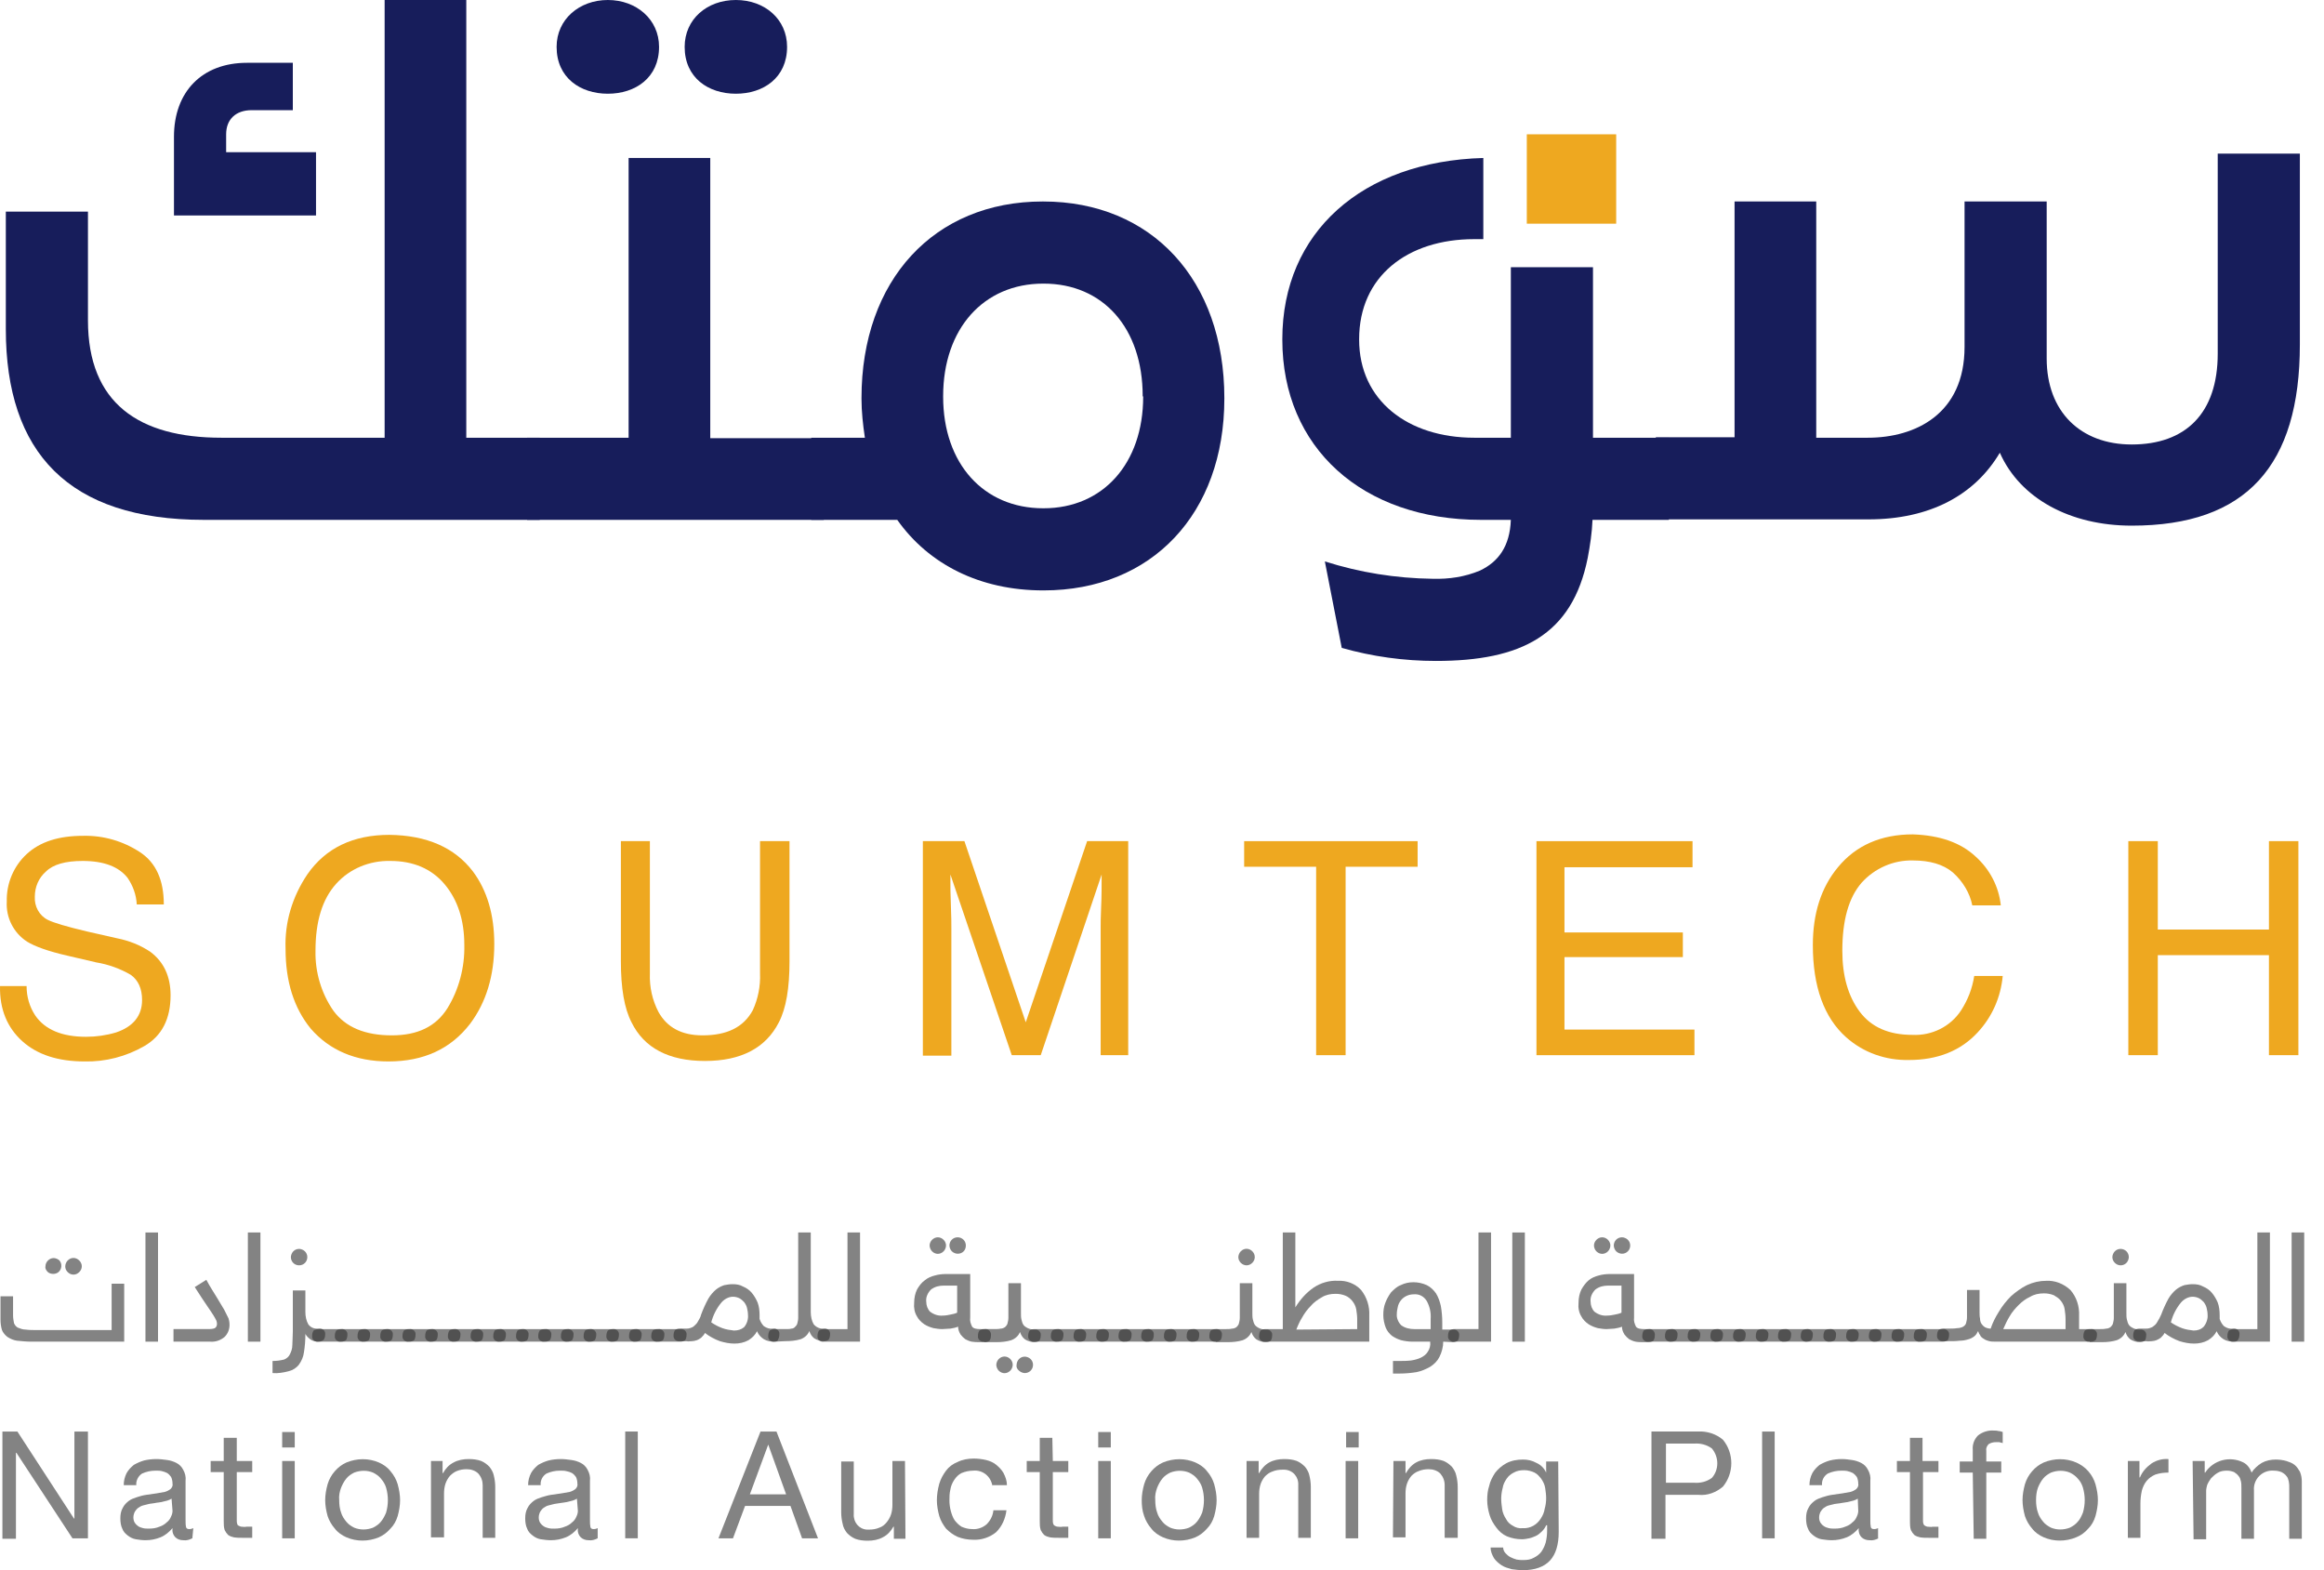<svg width="111" height="75" viewBox="0 0 111 75" fill="none" xmlns="http://www.w3.org/2000/svg">
<path d="M5.932 64.085H1.501C1.271 64.085 1.04 64.062 0.809 64.039C0.647 64.016 0.486 63.946 0.347 63.854C0.232 63.762 0.14 63.646 0.094 63.531C0.047 63.369 0.024 63.208 0.024 63.046V61.916H0.624V62.839C0.624 62.954 0.647 63.092 0.671 63.208C0.717 63.3 0.763 63.369 0.855 63.416C0.971 63.462 1.086 63.508 1.224 63.508C1.386 63.531 1.571 63.531 1.801 63.531H5.332V61.316H5.932V64.085ZM2.171 60.485C2.171 60.277 2.355 60.092 2.563 60.092C2.655 60.092 2.771 60.139 2.84 60.208C2.978 60.369 2.955 60.623 2.794 60.762C2.655 60.877 2.424 60.877 2.286 60.762C2.194 60.669 2.147 60.577 2.171 60.485ZM3.117 60.485C3.117 60.392 3.163 60.277 3.232 60.208C3.394 60.046 3.624 60.046 3.786 60.208C3.947 60.369 3.947 60.6 3.786 60.762C3.624 60.923 3.394 60.923 3.232 60.762C3.14 60.669 3.117 60.577 3.117 60.485Z" fill="#313131" fill-opacity="0.6"/>
<path d="M7.547 58.87V64.085H6.947V58.87H7.547Z" fill="#313131" fill-opacity="0.6"/>
<path d="M10.963 63.277C10.963 63.484 10.894 63.692 10.732 63.854C10.548 64.015 10.294 64.108 10.04 64.085H8.286V63.484H9.971C10.132 63.484 10.248 63.461 10.294 63.415C10.34 63.369 10.363 63.3 10.363 63.254C10.363 63.208 10.363 63.161 10.34 63.092C10.294 63 10.248 62.907 10.201 62.838C10.132 62.723 10.017 62.561 9.878 62.354C9.74 62.146 9.532 61.846 9.302 61.477L9.855 61.131C10.04 61.477 10.225 61.754 10.363 61.984C10.502 62.215 10.617 62.4 10.709 62.561C10.778 62.7 10.848 62.838 10.917 62.977C10.94 63.046 10.963 63.161 10.963 63.277Z" fill="#313131" fill-opacity="0.6"/>
<path d="M12.439 58.869V64.085H11.839V58.869H12.439Z" fill="#313131" fill-opacity="0.6"/>
<path d="M15.209 64.085C15.07 64.085 14.932 64.062 14.817 63.97C14.724 63.901 14.632 63.808 14.586 63.716C14.586 64.016 14.563 64.316 14.517 64.593C14.493 64.801 14.401 65.008 14.286 65.17C14.17 65.332 13.986 65.447 13.801 65.493C13.547 65.562 13.27 65.608 13.017 65.585V65.008C13.201 65.008 13.386 64.985 13.57 64.939C13.686 64.893 13.801 64.801 13.847 64.685C13.917 64.547 13.963 64.408 13.963 64.247C13.963 64.062 13.986 63.855 13.986 63.601V61.639H14.586V62.678C14.586 62.885 14.632 63.093 14.724 63.255C14.84 63.416 15.024 63.485 15.232 63.462C15.37 63.439 15.509 63.532 15.532 63.67C15.532 63.693 15.532 63.716 15.532 63.739C15.532 63.831 15.509 63.924 15.463 63.993C15.37 64.062 15.301 64.085 15.209 64.085ZM13.893 60.047C13.893 59.955 13.94 59.839 14.009 59.77C14.078 59.701 14.17 59.654 14.286 59.654C14.378 59.654 14.493 59.701 14.563 59.77C14.632 59.839 14.678 59.931 14.678 60.047C14.678 60.255 14.517 60.439 14.286 60.439C14.055 60.439 13.893 60.255 13.893 60.047Z" fill="#313131" fill-opacity="0.6"/>
<path d="M15.208 64.085C15.07 64.108 14.931 64.016 14.908 63.877C14.908 63.854 14.908 63.831 14.908 63.808C14.908 63.716 14.931 63.623 14.977 63.554C15.047 63.508 15.116 63.485 15.208 63.485H16.293C16.431 63.462 16.57 63.554 16.593 63.693C16.593 63.716 16.593 63.739 16.593 63.762C16.593 63.854 16.57 63.947 16.524 64.016C16.454 64.062 16.385 64.085 16.293 64.085H15.208Z" fill="#313131" fill-opacity="0.6"/>
<path d="M16.292 64.085C16.154 64.108 16.015 64.016 15.992 63.877C15.992 63.854 15.992 63.831 15.992 63.808C15.992 63.716 16.015 63.623 16.061 63.554C16.131 63.508 16.2 63.485 16.292 63.485H17.377C17.515 63.462 17.654 63.554 17.677 63.693C17.677 63.716 17.677 63.739 17.677 63.762C17.677 63.854 17.654 63.947 17.608 64.016C17.538 64.062 17.469 64.085 17.377 64.085H16.292Z" fill="#313131" fill-opacity="0.6"/>
<path d="M17.378 64.085C17.24 64.108 17.101 64.016 17.078 63.877C17.078 63.855 17.078 63.831 17.078 63.808C17.078 63.716 17.101 63.624 17.147 63.554C17.217 63.508 17.286 63.485 17.378 63.485H18.463C18.601 63.462 18.74 63.554 18.763 63.693C18.763 63.716 18.763 63.739 18.763 63.762C18.763 63.855 18.74 63.947 18.694 64.016C18.624 64.062 18.555 64.085 18.463 64.085H17.378Z" fill="#313131" fill-opacity="0.6"/>
<path d="M18.463 64.085C18.325 64.108 18.186 64.016 18.163 63.877C18.163 63.855 18.163 63.831 18.163 63.808C18.163 63.716 18.186 63.624 18.232 63.554C18.302 63.508 18.371 63.485 18.463 63.485H19.548C19.686 63.462 19.825 63.554 19.848 63.693C19.848 63.716 19.848 63.739 19.848 63.762C19.848 63.855 19.825 63.947 19.779 64.016C19.709 64.062 19.64 64.085 19.548 64.085H18.463Z" fill="#313131" fill-opacity="0.6"/>
<path d="M19.524 64.085C19.385 64.108 19.247 64.016 19.224 63.877C19.224 63.855 19.224 63.831 19.224 63.808C19.224 63.716 19.247 63.624 19.293 63.554C19.362 63.508 19.431 63.485 19.524 63.485H20.608C20.747 63.462 20.885 63.554 20.908 63.693C20.908 63.716 20.908 63.739 20.908 63.762C20.908 63.855 20.885 63.947 20.839 64.016C20.77 64.062 20.701 64.085 20.608 64.085H19.524Z" fill="#313131" fill-opacity="0.6"/>
<path d="M20.608 64.085C20.469 64.108 20.331 64.016 20.308 63.877C20.308 63.855 20.308 63.831 20.308 63.808C20.308 63.716 20.331 63.624 20.377 63.554C20.446 63.508 20.515 63.485 20.608 63.485H21.692C21.831 63.462 21.969 63.554 21.992 63.693C21.992 63.716 21.992 63.739 21.992 63.762C21.992 63.855 21.969 63.947 21.923 64.016C21.854 64.062 21.785 64.085 21.692 64.085H20.608Z" fill="#313131" fill-opacity="0.6"/>
<path d="M21.694 64.085C21.555 64.108 21.417 64.016 21.394 63.877C21.394 63.855 21.394 63.831 21.394 63.808C21.394 63.716 21.417 63.624 21.463 63.554C21.532 63.508 21.601 63.485 21.694 63.485H22.778C22.917 63.462 23.055 63.554 23.078 63.693C23.078 63.716 23.078 63.739 23.078 63.762C23.078 63.855 23.055 63.947 23.009 64.016C22.94 64.062 22.87 64.085 22.778 64.085H21.694Z" fill="#313131" fill-opacity="0.6"/>
<path d="M22.779 64.085C22.64 64.108 22.502 64.016 22.479 63.877C22.479 63.854 22.479 63.831 22.479 63.808C22.479 63.716 22.502 63.623 22.548 63.554C22.617 63.508 22.686 63.485 22.779 63.485H23.863C24.002 63.462 24.14 63.554 24.163 63.693C24.163 63.716 24.163 63.739 24.163 63.762C24.163 63.854 24.14 63.947 24.094 64.016C24.025 64.062 23.955 64.085 23.863 64.085H22.779Z" fill="#313131" fill-opacity="0.6"/>
<path d="M23.861 64.085C23.723 64.108 23.585 64.016 23.561 63.877C23.561 63.854 23.561 63.831 23.561 63.808C23.561 63.716 23.585 63.623 23.631 63.554C23.7 63.508 23.769 63.485 23.861 63.485H24.946C25.085 63.462 25.223 63.554 25.246 63.693C25.246 63.716 25.246 63.739 25.246 63.762C25.246 63.854 25.223 63.947 25.177 64.016C25.108 64.062 25.038 64.085 24.946 64.085H23.861Z" fill="#313131" fill-opacity="0.6"/>
<path d="M24.948 64.085C24.809 64.108 24.671 64.016 24.648 63.877C24.648 63.855 24.648 63.831 24.648 63.808C24.648 63.716 24.671 63.624 24.717 63.554C24.786 63.508 24.855 63.485 24.948 63.485H26.032C26.171 63.462 26.309 63.554 26.332 63.693C26.332 63.716 26.332 63.739 26.332 63.762C26.332 63.855 26.309 63.947 26.263 64.016C26.194 64.062 26.124 64.085 26.032 64.085H24.948Z" fill="#313131" fill-opacity="0.6"/>
<path d="M26.008 64.085C25.869 64.108 25.731 64.016 25.708 63.877C25.708 63.854 25.708 63.831 25.708 63.808C25.708 63.716 25.731 63.623 25.777 63.554C25.846 63.508 25.916 63.485 26.008 63.485H27.093C27.231 63.462 27.369 63.554 27.393 63.693C27.393 63.716 27.393 63.739 27.393 63.762C27.393 63.854 27.369 63.947 27.323 64.016C27.254 64.062 27.185 64.085 27.093 64.085H26.008Z" fill="#313131" fill-opacity="0.6"/>
<path d="M27.092 64.085C26.953 64.108 26.815 64.016 26.792 63.877C26.792 63.855 26.792 63.831 26.792 63.808C26.792 63.716 26.815 63.624 26.861 63.554C26.93 63.508 27 63.485 27.092 63.485H28.177C28.315 63.462 28.453 63.554 28.477 63.693C28.477 63.716 28.477 63.739 28.477 63.762C28.477 63.855 28.453 63.947 28.407 64.016C28.338 64.062 28.269 64.085 28.177 64.085H27.092Z" fill="#313131" fill-opacity="0.6"/>
<path d="M28.177 64.085C28.038 64.108 27.9 64.016 27.877 63.877C27.877 63.855 27.877 63.831 27.877 63.808C27.877 63.716 27.9 63.624 27.946 63.554C28.015 63.508 28.085 63.485 28.177 63.485H29.262C29.4 63.462 29.538 63.554 29.562 63.693C29.562 63.716 29.562 63.739 29.562 63.762C29.562 63.855 29.538 63.947 29.492 64.016C29.423 64.062 29.354 64.085 29.262 64.085H28.177Z" fill="#313131" fill-opacity="0.6"/>
<path d="M29.262 64.085C29.123 64.108 28.985 64.016 28.962 63.877C28.962 63.855 28.962 63.831 28.962 63.808C28.962 63.716 28.985 63.624 29.031 63.554C29.1 63.508 29.17 63.485 29.262 63.485H30.346C30.485 63.462 30.623 63.554 30.646 63.693C30.646 63.716 30.646 63.739 30.646 63.762C30.646 63.855 30.623 63.947 30.577 64.016C30.508 64.062 30.439 64.085 30.346 64.085H29.262Z" fill="#313131" fill-opacity="0.6"/>
<path d="M30.347 64.085C30.208 64.108 30.07 64.016 30.047 63.877C30.047 63.854 30.047 63.831 30.047 63.808C30.047 63.716 30.07 63.623 30.116 63.554C30.185 63.508 30.255 63.485 30.347 63.485H31.431C31.57 63.462 31.708 63.554 31.732 63.693C31.732 63.716 31.732 63.739 31.732 63.762C31.732 63.854 31.708 63.947 31.662 64.016C31.593 64.062 31.524 64.085 31.431 64.085H30.347Z" fill="#313131" fill-opacity="0.6"/>
<path d="M31.407 64.085C31.269 64.108 31.131 64.016 31.107 63.877C31.107 63.854 31.107 63.831 31.107 63.808C31.107 63.716 31.131 63.623 31.177 63.554C31.246 63.508 31.315 63.485 31.407 63.485H32.492C32.63 63.462 32.769 63.554 32.792 63.693C32.792 63.716 32.792 63.739 32.792 63.762C32.792 63.854 32.769 63.947 32.723 64.016C32.654 64.062 32.584 64.085 32.492 64.085H31.407Z" fill="#313131" fill-opacity="0.6"/>
<path d="M36.971 64.085C36.809 64.085 36.648 64.062 36.486 63.97C36.348 63.877 36.232 63.762 36.163 63.6V63.577C36.071 63.762 35.932 63.9 35.748 64.016C35.54 64.131 35.309 64.177 35.079 64.177C34.848 64.177 34.617 64.131 34.386 64.062C34.132 63.97 33.879 63.831 33.671 63.67C33.625 63.762 33.556 63.831 33.486 63.9C33.417 63.947 33.348 63.993 33.279 64.016C33.209 64.039 33.117 64.062 33.048 64.062C32.956 64.062 32.886 64.085 32.794 64.062H32.471C32.332 64.085 32.194 63.993 32.171 63.854C32.171 63.831 32.171 63.808 32.171 63.785C32.171 63.693 32.194 63.6 32.24 63.531C32.309 63.485 32.379 63.462 32.471 63.462H32.771C32.84 63.462 32.886 63.462 32.956 63.439C33.025 63.416 33.094 63.393 33.14 63.347C33.209 63.277 33.279 63.231 33.325 63.139C33.394 63.023 33.463 62.908 33.486 62.793C33.579 62.539 33.694 62.285 33.832 62.031C33.925 61.87 34.063 61.708 34.202 61.593C34.317 61.5 34.456 61.431 34.594 61.385C34.732 61.362 34.848 61.339 34.986 61.339C35.171 61.339 35.332 61.362 35.494 61.454C35.656 61.523 35.794 61.616 35.909 61.754C36.025 61.893 36.117 62.054 36.186 62.216C36.255 62.4 36.279 62.608 36.279 62.816C36.279 62.839 36.279 62.885 36.279 62.908C36.279 62.931 36.279 62.977 36.279 63C36.325 63.139 36.394 63.254 36.486 63.347C36.625 63.439 36.763 63.485 36.925 63.462C37.063 63.439 37.202 63.531 37.225 63.67C37.225 63.693 37.225 63.716 37.225 63.739C37.225 63.831 37.202 63.923 37.156 63.993C37.156 64.062 37.063 64.085 36.971 64.085ZM35.725 62.793C35.725 62.677 35.702 62.585 35.679 62.47C35.656 62.377 35.609 62.285 35.54 62.193C35.471 62.123 35.402 62.054 35.309 62.008C35.217 61.962 35.102 61.939 35.009 61.939C34.802 61.939 34.594 62.054 34.456 62.216C34.225 62.493 34.063 62.816 33.971 63.162C34.132 63.277 34.317 63.37 34.502 63.439C34.686 63.508 34.871 63.531 35.056 63.554C35.24 63.554 35.402 63.508 35.54 63.393C35.679 63.231 35.748 63 35.725 62.793Z" fill="#313131" fill-opacity="0.6"/>
<path d="M36.993 64.085C36.855 64.108 36.716 64.015 36.693 63.877C36.693 63.854 36.693 63.831 36.693 63.808C36.693 63.715 36.716 63.623 36.763 63.554C36.832 63.508 36.901 63.484 36.993 63.484H37.57C37.639 63.484 37.732 63.484 37.801 63.461C37.87 63.461 37.916 63.438 37.963 63.392C38.009 63.346 38.055 63.3 38.078 63.231C38.101 63.138 38.124 63.046 38.124 62.954V58.869H38.724V62.677C38.724 62.885 38.77 63.092 38.863 63.254C38.978 63.392 39.163 63.484 39.347 63.461C39.486 63.438 39.624 63.531 39.647 63.669C39.647 63.692 39.647 63.715 39.647 63.738C39.647 63.831 39.624 63.923 39.578 63.992C39.509 64.038 39.44 64.061 39.347 64.061C39.186 64.061 39.024 64.015 38.886 63.923C38.77 63.831 38.701 63.715 38.655 63.577C38.586 63.761 38.424 63.9 38.239 63.969C38.009 64.038 37.755 64.061 37.501 64.061L36.993 64.085Z" fill="#313131" fill-opacity="0.6"/>
<path d="M39.347 64.085C39.208 64.108 39.07 64.016 39.047 63.877C39.047 63.854 39.047 63.831 39.047 63.808C39.047 63.715 39.07 63.623 39.116 63.554C39.185 63.508 39.255 63.485 39.347 63.485H40.478V58.869H41.078V64.085H39.347Z" fill="#313131" fill-opacity="0.6"/>
<path d="M45.001 63.485C44.862 63.485 44.724 63.462 44.585 63.439C44.424 63.392 44.285 63.346 44.147 63.254C44.008 63.162 43.87 63.023 43.8 62.885C43.685 62.7 43.639 62.469 43.662 62.239C43.662 62.008 43.708 61.777 43.8 61.592C43.893 61.431 44.008 61.269 44.17 61.154C44.308 61.039 44.47 60.969 44.654 60.923C44.816 60.877 45.001 60.854 45.185 60.854H46.339V62.931C46.316 63.092 46.362 63.231 46.431 63.369C46.501 63.462 46.639 63.485 46.847 63.485H47.031C47.17 63.462 47.308 63.554 47.331 63.715C47.331 63.739 47.331 63.762 47.331 63.785C47.331 63.877 47.308 63.969 47.262 64.039C47.193 64.085 47.124 64.108 47.031 64.108H46.777C46.662 64.108 46.547 64.108 46.408 64.085C46.293 64.062 46.2 64.016 46.108 63.969C46.016 63.9 45.947 63.831 45.877 63.739C45.808 63.623 45.762 63.508 45.762 63.369C45.647 63.416 45.531 63.439 45.393 63.462C45.254 63.462 45.116 63.485 45.001 63.485ZM44.239 62.169C44.239 62.354 44.308 62.539 44.424 62.654C44.608 62.792 44.816 62.862 45.047 62.839C45.162 62.839 45.277 62.816 45.393 62.792C45.508 62.769 45.624 62.746 45.716 62.7V61.408H45.07C44.862 61.408 44.654 61.454 44.47 61.592C44.308 61.754 44.216 61.962 44.239 62.169ZM44.401 59.492C44.401 59.285 44.585 59.1 44.793 59.1C45.001 59.1 45.185 59.285 45.185 59.492C45.185 59.585 45.139 59.7 45.07 59.769C44.908 59.931 44.677 59.931 44.516 59.769C44.447 59.7 44.401 59.585 44.401 59.492ZM45.347 59.492C45.347 59.285 45.508 59.1 45.739 59.1C45.947 59.1 46.131 59.262 46.131 59.492C46.131 59.723 45.97 59.885 45.739 59.885C45.647 59.885 45.531 59.839 45.462 59.769C45.393 59.7 45.347 59.585 45.347 59.492Z" fill="#313131" fill-opacity="0.6"/>
<path d="M47.009 64.085C46.87 64.108 46.732 64.015 46.709 63.877C46.709 63.854 46.709 63.831 46.709 63.808C46.709 63.715 46.732 63.623 46.778 63.554C46.847 63.508 46.917 63.484 47.009 63.484H47.494C47.586 63.484 47.701 63.484 47.794 63.462C47.863 63.462 47.932 63.438 48.001 63.392C48.047 63.346 48.094 63.3 48.117 63.231C48.14 63.138 48.163 63.046 48.163 62.954V61.292H48.763V62.7C48.763 62.815 48.763 62.931 48.786 63.023C48.809 63.115 48.832 63.208 48.878 63.277C48.924 63.346 48.994 63.392 49.086 63.438C49.178 63.484 49.294 63.508 49.409 63.508C49.547 63.484 49.686 63.577 49.709 63.715C49.709 63.738 49.709 63.761 49.709 63.785C49.709 63.877 49.686 63.969 49.64 64.038C49.571 64.085 49.501 64.108 49.409 64.108C49.248 64.108 49.086 64.061 48.947 63.969C48.832 63.877 48.763 63.761 48.717 63.623C48.648 63.808 48.486 63.946 48.301 64.015C48.071 64.085 47.84 64.108 47.609 64.108H47.009V64.085ZM47.586 65.192C47.586 65.1 47.632 64.984 47.701 64.915C47.863 64.754 48.094 64.754 48.255 64.915C48.324 64.984 48.37 65.077 48.37 65.192C48.37 65.284 48.324 65.4 48.255 65.469C48.094 65.631 47.863 65.631 47.701 65.469C47.632 65.4 47.586 65.284 47.586 65.192ZM48.555 65.192C48.555 65.1 48.601 64.984 48.67 64.915C48.74 64.846 48.832 64.8 48.947 64.8C49.04 64.8 49.155 64.846 49.224 64.915C49.294 64.984 49.34 65.077 49.34 65.192C49.34 65.4 49.178 65.585 48.947 65.585C48.855 65.585 48.74 65.538 48.67 65.469C48.578 65.4 48.532 65.284 48.555 65.192Z" fill="#313131" fill-opacity="0.6"/>
<path d="M49.408 64.085C49.27 64.108 49.132 64.016 49.108 63.877C49.108 63.854 49.108 63.831 49.108 63.808C49.108 63.716 49.132 63.623 49.178 63.554C49.247 63.508 49.316 63.485 49.408 63.485H50.493C50.632 63.462 50.77 63.554 50.793 63.693C50.793 63.716 50.793 63.739 50.793 63.762C50.793 63.854 50.77 63.947 50.724 64.016C50.655 64.062 50.585 64.085 50.493 64.085H49.408Z" fill="#313131" fill-opacity="0.6"/>
<path d="M50.492 64.085C50.354 64.108 50.215 64.016 50.192 63.877C50.192 63.854 50.192 63.831 50.192 63.808C50.192 63.716 50.215 63.623 50.262 63.554C50.331 63.508 50.4 63.485 50.492 63.485H51.577C51.715 63.462 51.854 63.554 51.877 63.693C51.877 63.716 51.877 63.739 51.877 63.762C51.877 63.854 51.854 63.947 51.808 64.016C51.739 64.062 51.669 64.085 51.577 64.085H50.492Z" fill="#313131" fill-opacity="0.6"/>
<path d="M51.578 64.085C51.44 64.108 51.301 64.016 51.278 63.877C51.278 63.855 51.278 63.831 51.278 63.808C51.278 63.716 51.301 63.624 51.348 63.554C51.417 63.508 51.486 63.485 51.578 63.485H52.663C52.801 63.462 52.94 63.554 52.963 63.693C52.963 63.716 52.963 63.739 52.963 63.762C52.963 63.855 52.94 63.947 52.894 64.016C52.825 64.062 52.755 64.085 52.663 64.085H51.578Z" fill="#313131" fill-opacity="0.6"/>
<path d="M52.662 64.085C52.524 64.108 52.385 64.016 52.362 63.877C52.362 63.855 52.362 63.831 52.362 63.808C52.362 63.716 52.385 63.624 52.431 63.554C52.501 63.508 52.57 63.485 52.662 63.485H53.747C53.885 63.462 54.024 63.554 54.047 63.693C54.047 63.716 54.047 63.739 54.047 63.762C54.047 63.855 54.024 63.947 53.978 64.016C53.908 64.062 53.839 64.085 53.747 64.085H52.662Z" fill="#313131" fill-opacity="0.6"/>
<path d="M53.724 64.085C53.585 64.108 53.447 64.016 53.424 63.877C53.424 63.854 53.424 63.831 53.424 63.808C53.424 63.716 53.447 63.623 53.493 63.554C53.562 63.508 53.632 63.485 53.724 63.485H54.808C54.947 63.462 55.085 63.554 55.108 63.693C55.108 63.716 55.108 63.739 55.108 63.762C55.108 63.854 55.085 63.947 55.039 64.016C54.97 64.062 54.901 64.085 54.808 64.085H53.724Z" fill="#313131" fill-opacity="0.6"/>
<path d="M54.808 64.085C54.669 64.108 54.531 64.016 54.508 63.877C54.508 63.855 54.508 63.831 54.508 63.808C54.508 63.716 54.531 63.624 54.577 63.554C54.646 63.508 54.715 63.485 54.808 63.485H55.892C56.031 63.462 56.169 63.554 56.192 63.693C56.192 63.716 56.192 63.739 56.192 63.762C56.192 63.855 56.169 63.947 56.123 64.016C56.054 64.062 55.985 64.085 55.892 64.085H54.808Z" fill="#313131" fill-opacity="0.6"/>
<path d="M55.894 64.085C55.755 64.108 55.617 64.016 55.594 63.877C55.594 63.855 55.594 63.831 55.594 63.808C55.594 63.716 55.617 63.624 55.663 63.554C55.732 63.508 55.801 63.485 55.894 63.485H56.978C57.117 63.462 57.255 63.554 57.278 63.693C57.278 63.716 57.278 63.739 57.278 63.762C57.278 63.855 57.255 63.947 57.209 64.016C57.14 64.062 57.071 64.085 56.978 64.085H55.894Z" fill="#313131" fill-opacity="0.6"/>
<path d="M56.978 64.085C56.839 64.108 56.701 64.016 56.678 63.877C56.678 63.854 56.678 63.831 56.678 63.808C56.678 63.716 56.701 63.623 56.747 63.554C56.816 63.508 56.885 63.485 56.978 63.485H58.062C58.201 63.462 58.339 63.554 58.362 63.693C58.362 63.716 58.362 63.739 58.362 63.762C58.362 63.854 58.339 63.947 58.293 64.016C58.224 64.062 58.155 64.085 58.062 64.085H56.978Z" fill="#313131" fill-opacity="0.6"/>
<path d="M58.062 64.085C57.923 64.108 57.785 64.016 57.762 63.877C57.762 63.854 57.762 63.831 57.762 63.808C57.762 63.716 57.785 63.623 57.831 63.554C57.9 63.508 57.969 63.485 58.062 63.485H58.546C58.639 63.485 58.754 63.485 58.846 63.462C58.916 63.462 58.985 63.439 59.054 63.393C59.1 63.346 59.146 63.3 59.169 63.231C59.193 63.139 59.216 63.047 59.216 62.954V61.293H59.816V62.7C59.816 62.816 59.816 62.931 59.839 63.023C59.862 63.116 59.885 63.208 59.931 63.277C59.977 63.346 60.046 63.393 60.139 63.439C60.231 63.485 60.346 63.508 60.462 63.508C60.6 63.485 60.739 63.577 60.762 63.716C60.762 63.739 60.762 63.762 60.762 63.785C60.762 63.877 60.739 63.97 60.693 64.039C60.623 64.085 60.554 64.108 60.462 64.108C60.3 64.108 60.139 64.062 60 63.97C59.885 63.877 59.816 63.762 59.769 63.623C59.7 63.808 59.539 63.947 59.354 64.016C59.123 64.085 58.892 64.108 58.662 64.108H58.062V64.085ZM59.146 60.047C59.146 59.954 59.193 59.839 59.262 59.77C59.423 59.608 59.654 59.608 59.816 59.77C59.885 59.839 59.931 59.931 59.931 60.047C59.931 60.254 59.746 60.439 59.539 60.439C59.331 60.439 59.146 60.254 59.146 60.047Z" fill="#313131" fill-opacity="0.6"/>
<path d="M60.439 64.085C60.3 64.108 60.162 64.016 60.139 63.877C60.139 63.854 60.139 63.831 60.139 63.808C60.139 63.715 60.162 63.623 60.208 63.554C60.277 63.508 60.346 63.485 60.439 63.485H61.269V58.869H61.869V62.446C62.1 62.077 62.377 61.754 62.746 61.5C63.093 61.269 63.508 61.154 63.9 61.177C64.316 61.154 64.731 61.316 65.008 61.615C65.285 61.962 65.423 62.4 65.4 62.839V64.085H60.439ZM64.823 63.485V63C64.823 62.839 64.8 62.7 64.777 62.539C64.754 62.4 64.685 62.262 64.593 62.146C64.5 62.031 64.385 61.939 64.269 61.892C64.108 61.823 63.946 61.8 63.785 61.8C63.554 61.8 63.323 61.846 63.139 61.962C62.931 62.077 62.746 62.215 62.608 62.377C62.446 62.539 62.308 62.723 62.193 62.931C62.077 63.115 61.985 63.323 61.916 63.508L64.823 63.485Z" fill="#313131" fill-opacity="0.6"/>
<path d="M68.932 64.085C68.932 64.339 68.863 64.593 68.747 64.823C68.655 65.008 68.493 65.169 68.309 65.285C68.101 65.4 67.893 65.493 67.663 65.539C67.386 65.585 67.109 65.608 66.832 65.608H66.532V65.008H66.763C66.97 65.008 67.178 65.008 67.386 64.985C67.547 64.962 67.732 64.916 67.87 64.846C68.009 64.777 68.124 64.685 68.193 64.569C68.286 64.431 68.332 64.269 68.309 64.085H67.478C67.293 64.085 67.109 64.062 66.924 64.016C66.763 63.969 66.624 63.9 66.486 63.808C66.347 63.693 66.255 63.577 66.186 63.416C66.117 63.231 66.07 63.023 66.07 62.816C66.07 62.608 66.093 62.423 66.163 62.239C66.232 62.054 66.324 61.892 66.439 61.731C66.578 61.593 66.716 61.454 66.901 61.385C67.086 61.292 67.293 61.246 67.501 61.246C67.732 61.246 67.939 61.292 68.147 61.385C68.332 61.477 68.47 61.616 68.586 61.777C68.701 61.962 68.77 62.169 68.817 62.377C68.863 62.631 68.886 62.908 68.886 63.162V63.508H69.393C69.532 63.485 69.67 63.577 69.693 63.716C69.693 63.739 69.693 63.762 69.693 63.785C69.693 63.877 69.67 63.969 69.624 64.039C69.555 64.085 69.486 64.108 69.393 64.108L68.932 64.085ZM66.716 62.746C66.693 62.954 66.786 63.162 66.924 63.3C67.109 63.439 67.34 63.485 67.547 63.485H68.332V63C68.355 62.7 68.286 62.4 68.147 62.146C68.009 61.916 67.778 61.8 67.524 61.823C67.27 61.823 67.04 61.939 66.901 62.123C66.832 62.216 66.786 62.308 66.763 62.423C66.74 62.539 66.716 62.631 66.716 62.746Z" fill="#313131" fill-opacity="0.6"/>
<path d="M69.462 64.085C69.324 64.108 69.185 64.015 69.162 63.877C69.162 63.854 69.162 63.831 69.162 63.808C69.162 63.715 69.185 63.623 69.231 63.554C69.301 63.508 69.37 63.484 69.462 63.484H70.616V58.869H71.216V64.085H69.462Z" fill="#313131" fill-opacity="0.6"/>
<path d="M72.831 58.87V64.085H72.231V58.87H72.831Z" fill="#313131" fill-opacity="0.6"/>
<path d="M76.732 63.485C76.594 63.485 76.455 63.462 76.317 63.439C76.155 63.393 76.016 63.346 75.878 63.254C75.74 63.162 75.601 63.023 75.532 62.885C75.416 62.7 75.37 62.47 75.394 62.239C75.394 62.008 75.44 61.777 75.532 61.593C75.624 61.431 75.74 61.27 75.878 61.154C76.016 61.039 76.178 60.97 76.363 60.923C76.524 60.877 76.709 60.854 76.894 60.854H78.047V62.931C78.024 63.093 78.07 63.231 78.14 63.37C78.209 63.462 78.347 63.485 78.555 63.485H78.74C78.878 63.462 79.016 63.554 79.04 63.716C79.04 63.739 79.04 63.762 79.04 63.785C79.04 63.877 79.016 63.97 78.97 64.039C78.901 64.085 78.832 64.108 78.74 64.108H78.486C78.37 64.108 78.232 64.108 78.117 64.085C78.001 64.062 77.909 64.016 77.817 63.97C77.724 63.9 77.655 63.831 77.586 63.739C77.516 63.623 77.47 63.508 77.47 63.37C77.355 63.416 77.24 63.439 77.101 63.462C76.986 63.462 76.847 63.485 76.732 63.485ZM75.97 62.17C75.97 62.354 76.04 62.539 76.155 62.654C76.34 62.793 76.547 62.862 76.778 62.839C76.894 62.839 77.009 62.816 77.124 62.793C77.24 62.77 77.355 62.746 77.447 62.7V61.408H76.801C76.594 61.408 76.386 61.454 76.201 61.593C76.04 61.754 75.947 61.962 75.97 62.17ZM76.132 59.493C76.132 59.285 76.317 59.1 76.524 59.1C76.732 59.1 76.916 59.285 76.916 59.493C76.916 59.585 76.87 59.7 76.801 59.77C76.64 59.931 76.409 59.931 76.247 59.77C76.178 59.7 76.132 59.585 76.132 59.493ZM77.078 59.493C77.078 59.285 77.24 59.1 77.47 59.1C77.563 59.1 77.678 59.147 77.747 59.216C77.817 59.285 77.863 59.377 77.863 59.493C77.863 59.7 77.701 59.885 77.47 59.885C77.378 59.885 77.263 59.839 77.194 59.77C77.124 59.7 77.078 59.585 77.078 59.493Z" fill="#313131" fill-opacity="0.6"/>
<path d="M78.739 64.085C78.6 64.108 78.462 64.016 78.439 63.877C78.439 63.855 78.439 63.831 78.439 63.808C78.439 63.716 78.462 63.624 78.508 63.554C78.577 63.508 78.646 63.485 78.739 63.485H79.823C79.962 63.462 80.1 63.554 80.123 63.693C80.123 63.716 80.123 63.739 80.123 63.762C80.123 63.855 80.1 63.947 80.054 64.016C79.985 64.062 79.915 64.085 79.823 64.085H78.739Z" fill="#313131" fill-opacity="0.6"/>
<path d="M79.824 64.085C79.686 64.108 79.547 64.016 79.524 63.877C79.524 63.855 79.524 63.831 79.524 63.808C79.524 63.716 79.547 63.624 79.594 63.554C79.663 63.508 79.732 63.485 79.824 63.485H80.909C81.047 63.462 81.186 63.554 81.209 63.693C81.209 63.716 81.209 63.739 81.209 63.762C81.209 63.855 81.186 63.947 81.14 64.016C81.071 64.062 81.001 64.085 80.909 64.085H79.824Z" fill="#313131" fill-opacity="0.6"/>
<path d="M80.908 64.085C80.77 64.108 80.632 64.016 80.608 63.877C80.608 63.854 80.608 63.831 80.608 63.808C80.608 63.716 80.632 63.623 80.678 63.554C80.747 63.508 80.816 63.485 80.908 63.485H81.993C82.132 63.462 82.27 63.554 82.293 63.693C82.293 63.716 82.293 63.739 82.293 63.762C82.293 63.854 82.27 63.947 82.224 64.016C82.155 64.062 82.085 64.085 81.993 64.085H80.908Z" fill="#313131" fill-opacity="0.6"/>
<path d="M81.993 64.085C81.855 64.108 81.716 64.016 81.693 63.877C81.693 63.854 81.693 63.831 81.693 63.808C81.693 63.716 81.716 63.623 81.763 63.554C81.832 63.508 81.901 63.485 81.993 63.485H83.078C83.216 63.462 83.355 63.554 83.378 63.693C83.378 63.716 83.378 63.739 83.378 63.762C83.378 63.854 83.355 63.947 83.309 64.016C83.24 64.062 83.17 64.085 83.078 64.085H81.993Z" fill="#313131" fill-opacity="0.6"/>
<path d="M83.077 64.085C82.939 64.108 82.8 64.016 82.777 63.877C82.777 63.854 82.777 63.831 82.777 63.808C82.777 63.716 82.8 63.623 82.847 63.554C82.916 63.508 82.985 63.485 83.077 63.485H84.162C84.3 63.462 84.439 63.554 84.462 63.693C84.462 63.716 84.462 63.739 84.462 63.762C84.462 63.854 84.439 63.947 84.393 64.016C84.323 64.062 84.254 64.085 84.162 64.085H83.077Z" fill="#313131" fill-opacity="0.6"/>
<path d="M84.163 64.085C84.025 64.108 83.886 64.016 83.863 63.877C83.863 63.855 83.863 63.831 83.863 63.808C83.863 63.716 83.886 63.624 83.933 63.554C84.002 63.508 84.071 63.485 84.163 63.485H85.248C85.386 63.462 85.525 63.554 85.548 63.693C85.548 63.716 85.548 63.739 85.548 63.762C85.548 63.855 85.525 63.947 85.479 64.016C85.409 64.062 85.34 64.085 85.248 64.085H84.163Z" fill="#313131" fill-opacity="0.6"/>
<path d="M85.224 64.085C85.085 64.108 84.947 64.016 84.924 63.877C84.924 63.854 84.924 63.831 84.924 63.808C84.924 63.716 84.947 63.623 84.993 63.554C85.062 63.508 85.132 63.485 85.224 63.485H86.285C86.424 63.462 86.562 63.554 86.585 63.693C86.585 63.716 86.585 63.739 86.585 63.762C86.585 63.854 86.562 63.947 86.516 64.016C86.447 64.062 86.378 64.085 86.285 64.085H85.224Z" fill="#313131" fill-opacity="0.6"/>
<path d="M86.309 64.085C86.17 64.108 86.032 64.016 86.009 63.877C86.009 63.854 86.009 63.831 86.009 63.808C86.009 63.716 86.032 63.623 86.078 63.554C86.147 63.508 86.216 63.485 86.309 63.485H87.393C87.532 63.462 87.67 63.554 87.693 63.693C87.693 63.716 87.693 63.739 87.693 63.762C87.693 63.854 87.67 63.947 87.624 64.016C87.555 64.062 87.486 64.085 87.393 64.085H86.309Z" fill="#313131" fill-opacity="0.6"/>
<path d="M87.392 64.085C87.253 64.108 87.115 64.016 87.092 63.877C87.092 63.855 87.092 63.831 87.092 63.808C87.092 63.716 87.115 63.624 87.161 63.554C87.23 63.508 87.299 63.485 87.392 63.485H88.476C88.615 63.462 88.753 63.554 88.776 63.693C88.776 63.716 88.776 63.739 88.776 63.762C88.776 63.855 88.753 63.947 88.707 64.016C88.638 64.062 88.569 64.085 88.476 64.085H87.392Z" fill="#313131" fill-opacity="0.6"/>
<path d="M88.478 64.085C88.339 64.108 88.201 64.016 88.178 63.877C88.178 63.854 88.178 63.831 88.178 63.808C88.178 63.716 88.201 63.623 88.247 63.554C88.316 63.508 88.385 63.485 88.478 63.485H89.562C89.701 63.462 89.839 63.554 89.862 63.693C89.862 63.716 89.862 63.739 89.862 63.762C89.862 63.854 89.839 63.947 89.793 64.016C89.724 64.062 89.655 64.085 89.562 64.085H88.478Z" fill="#313131" fill-opacity="0.6"/>
<path d="M89.563 64.085C89.424 64.108 89.286 64.016 89.263 63.877C89.263 63.854 89.263 63.831 89.263 63.808C89.263 63.716 89.286 63.623 89.332 63.554C89.401 63.508 89.47 63.485 89.563 63.485H90.647C90.786 63.462 90.924 63.554 90.947 63.693C90.947 63.716 90.947 63.739 90.947 63.762C90.947 63.854 90.924 63.947 90.878 64.016C90.809 64.062 90.74 64.085 90.647 64.085H89.563Z" fill="#313131" fill-opacity="0.6"/>
<path d="M90.647 64.085C90.508 64.108 90.37 64.016 90.347 63.877C90.347 63.854 90.347 63.831 90.347 63.808C90.347 63.716 90.37 63.623 90.416 63.554C90.485 63.508 90.554 63.485 90.647 63.485H91.731C91.87 63.462 92.008 63.554 92.031 63.693C92.031 63.716 92.031 63.739 92.031 63.762C92.031 63.854 92.008 63.947 91.962 64.016C91.893 64.062 91.824 64.085 91.731 64.085H90.647Z" fill="#313131" fill-opacity="0.6"/>
<path d="M91.708 64.085C91.57 64.108 91.431 64.016 91.408 63.877C91.408 63.855 91.408 63.831 91.408 63.808C91.408 63.716 91.431 63.624 91.477 63.554C91.547 63.508 91.616 63.485 91.708 63.485H92.793C92.931 63.462 93.07 63.554 93.093 63.693C93.093 63.716 93.093 63.739 93.093 63.762C93.093 63.855 93.07 63.947 93.024 64.016C92.954 64.062 92.885 64.085 92.793 64.085H91.708Z" fill="#313131" fill-opacity="0.6"/>
<path d="M95.31 64.085C95.195 64.085 95.056 64.085 94.941 64.039C94.848 64.016 94.779 63.97 94.71 63.924C94.641 63.878 94.594 63.832 94.571 63.762C94.525 63.716 94.502 63.647 94.479 63.578C94.433 63.67 94.387 63.762 94.294 63.832C94.202 63.901 94.11 63.947 94.018 63.97C93.879 64.016 93.741 64.039 93.602 64.039C93.441 64.062 93.256 64.062 93.048 64.062H92.818C92.679 64.085 92.541 63.993 92.518 63.855C92.518 63.832 92.518 63.809 92.518 63.785C92.518 63.693 92.541 63.601 92.587 63.532C92.656 63.485 92.725 63.462 92.818 63.462H93.071C93.21 63.462 93.348 63.462 93.487 63.439C93.579 63.439 93.671 63.416 93.764 63.37C93.833 63.324 93.879 63.278 93.902 63.209C93.925 63.116 93.948 63.024 93.948 62.932V61.616H94.548V62.655C94.548 62.77 94.548 62.885 94.571 62.978C94.571 63.07 94.594 63.162 94.641 63.232C94.687 63.301 94.733 63.347 94.802 63.393C94.894 63.439 94.987 63.462 95.079 63.462C95.171 63.185 95.31 62.908 95.471 62.655C95.633 62.378 95.841 62.124 96.048 61.916C96.279 61.709 96.533 61.524 96.81 61.385C97.11 61.247 97.41 61.178 97.733 61.178C98.148 61.155 98.564 61.316 98.887 61.616C99.187 61.962 99.325 62.401 99.302 62.862V63.485H99.856C99.995 63.462 100.133 63.555 100.156 63.693C100.156 63.716 100.156 63.739 100.156 63.762C100.156 63.855 100.133 63.947 100.087 64.016C100.018 64.062 99.948 64.085 99.856 64.085H95.31ZM98.656 63.485V63.001C98.656 62.839 98.633 62.678 98.61 62.516C98.587 62.378 98.518 62.239 98.425 62.124C98.333 62.008 98.218 61.939 98.102 61.87C97.941 61.801 97.779 61.778 97.618 61.778C97.387 61.778 97.156 61.824 96.971 61.939C96.764 62.032 96.579 62.17 96.418 62.332C96.256 62.493 96.094 62.678 95.979 62.885C95.864 63.07 95.771 63.278 95.679 63.485H98.656Z" fill="#313131" fill-opacity="0.6"/>
<path d="M99.808 64.085C99.669 64.108 99.531 64.016 99.508 63.878C99.508 63.855 99.508 63.831 99.508 63.808C99.508 63.716 99.531 63.624 99.577 63.554C99.646 63.508 99.716 63.485 99.808 63.485H100.292C100.385 63.485 100.5 63.485 100.592 63.462C100.662 63.462 100.731 63.439 100.8 63.393C100.846 63.347 100.892 63.301 100.916 63.231C100.939 63.139 100.962 63.047 100.962 62.955V61.293H101.562V62.701C101.562 62.816 101.562 62.931 101.585 63.024C101.608 63.116 101.631 63.208 101.677 63.278C101.723 63.347 101.792 63.393 101.885 63.439C101.977 63.485 102.092 63.508 102.208 63.508C102.346 63.485 102.485 63.578 102.508 63.716C102.508 63.739 102.508 63.762 102.508 63.785C102.508 63.878 102.485 63.97 102.439 64.039C102.369 64.085 102.3 64.108 102.208 64.108C102.046 64.108 101.885 64.062 101.746 63.97C101.631 63.878 101.562 63.762 101.516 63.624C101.446 63.808 101.285 63.947 101.1 64.016C100.869 64.085 100.639 64.108 100.408 64.108H99.808V64.085ZM100.892 60.047C100.892 59.955 100.939 59.839 101.008 59.77C101.077 59.701 101.169 59.654 101.285 59.654C101.492 59.654 101.677 59.816 101.677 60.047C101.677 60.139 101.631 60.255 101.562 60.324C101.492 60.393 101.4 60.439 101.285 60.439C101.077 60.439 100.892 60.255 100.892 60.047Z" fill="#313131" fill-opacity="0.6"/>
<path d="M106.686 64.085C106.524 64.085 106.363 64.062 106.201 63.969C106.063 63.877 105.947 63.762 105.878 63.6V63.577C105.786 63.762 105.647 63.9 105.463 64.016C105.255 64.131 105.024 64.177 104.793 64.177C104.563 64.177 104.332 64.131 104.101 64.062C103.847 63.969 103.593 63.831 103.386 63.669C103.34 63.762 103.27 63.831 103.201 63.9C103.132 63.946 103.063 63.992 102.993 64.016C102.924 64.039 102.832 64.062 102.763 64.062C102.67 64.062 102.601 64.085 102.509 64.062H102.186C102.047 64.085 101.909 63.992 101.886 63.854C101.886 63.831 101.886 63.808 101.886 63.785C101.886 63.693 101.909 63.6 101.955 63.531C102.024 63.485 102.093 63.462 102.186 63.462H102.486C102.555 63.462 102.601 63.462 102.67 63.439C102.74 63.416 102.809 63.392 102.855 63.346C102.924 63.3 102.993 63.231 103.04 63.139C103.109 63.023 103.178 62.908 103.224 62.792C103.317 62.539 103.432 62.285 103.57 62.031C103.663 61.869 103.801 61.708 103.94 61.593C104.055 61.5 104.193 61.431 104.332 61.385C104.47 61.362 104.586 61.339 104.724 61.339C104.909 61.339 105.07 61.362 105.232 61.454C105.393 61.523 105.532 61.615 105.647 61.754C105.763 61.892 105.855 62.054 105.924 62.215C105.993 62.4 106.017 62.608 106.017 62.816C106.017 62.839 106.017 62.885 106.017 62.908C106.017 62.931 106.017 62.977 106.017 63C106.063 63.139 106.132 63.254 106.224 63.346C106.363 63.439 106.501 63.485 106.663 63.462C106.801 63.439 106.94 63.531 106.963 63.669C106.963 63.693 106.963 63.715 106.963 63.739C106.963 63.831 106.94 63.923 106.893 63.992C106.847 64.085 106.755 64.085 106.686 64.085ZM105.44 62.792C105.44 62.677 105.417 62.585 105.393 62.469C105.37 62.377 105.324 62.285 105.255 62.193C105.186 62.123 105.117 62.054 105.024 62.008C104.932 61.962 104.817 61.939 104.724 61.939C104.517 61.939 104.309 62.054 104.17 62.215C103.94 62.492 103.778 62.816 103.686 63.162C103.847 63.277 104.032 63.369 104.217 63.439C104.401 63.508 104.586 63.531 104.77 63.554C104.955 63.554 105.117 63.508 105.255 63.369C105.37 63.231 105.463 63 105.44 62.792Z" fill="#313131" fill-opacity="0.6"/>
<path d="M106.686 64.085C106.547 64.108 106.409 64.016 106.386 63.877C106.386 63.854 106.386 63.831 106.386 63.808C106.386 63.715 106.409 63.623 106.455 63.554C106.524 63.508 106.593 63.485 106.686 63.485H107.817V58.869H108.417V64.085H106.686Z" fill="#313131" fill-opacity="0.6"/>
<path d="M110.054 58.869V64.085H109.454V58.869H110.054Z" fill="#313131" fill-opacity="0.6"/>
<path d="M0.115 68.378H0.831L3.531 72.531H3.554V68.378H4.2V73.478H3.461L0.784 69.393H0.761V73.501H0.115V68.378Z" fill="#313131" fill-opacity="0.6"/>
<path d="M9.187 73.477C9.048 73.546 8.91 73.592 8.748 73.569C8.61 73.569 8.471 73.523 8.379 73.431C8.263 73.315 8.217 73.154 8.24 72.992C8.079 73.177 7.894 73.338 7.663 73.431C7.433 73.523 7.202 73.569 6.948 73.569C6.787 73.569 6.625 73.546 6.487 73.523C6.348 73.5 6.21 73.431 6.094 73.338C5.979 73.246 5.887 73.154 5.84 73.015C5.771 72.877 5.748 72.692 5.748 72.531C5.748 72.346 5.771 72.184 5.863 72.023C5.933 71.884 6.025 71.792 6.14 71.7C6.256 71.608 6.394 71.561 6.533 71.515C6.671 71.469 6.833 71.423 6.994 71.4C7.156 71.377 7.317 71.354 7.479 71.331C7.617 71.308 7.756 71.284 7.871 71.261C7.963 71.238 8.056 71.192 8.148 71.123C8.217 71.054 8.263 70.961 8.24 70.869C8.24 70.754 8.217 70.638 8.171 70.546C8.125 70.477 8.056 70.407 7.987 70.361C7.894 70.315 7.825 70.292 7.733 70.269C7.64 70.246 7.548 70.246 7.433 70.246C7.202 70.246 6.994 70.292 6.787 70.384C6.602 70.5 6.487 70.731 6.51 70.938H5.91C5.91 70.731 5.956 70.546 6.048 70.361C6.14 70.2 6.256 70.084 6.394 69.969C6.556 69.877 6.717 69.808 6.879 69.761C7.063 69.715 7.271 69.692 7.479 69.692C7.64 69.692 7.802 69.715 7.987 69.738C8.148 69.761 8.287 69.808 8.425 69.877C8.563 69.946 8.679 70.061 8.748 70.2C8.84 70.361 8.887 70.546 8.863 70.731V72.623C8.863 72.738 8.863 72.831 8.887 72.946C8.91 73.015 8.956 73.038 9.048 73.038C9.117 73.038 9.187 73.015 9.233 72.992L9.187 73.477ZM8.194 71.584C8.125 71.631 8.056 71.654 7.987 71.677C7.894 71.7 7.802 71.723 7.71 71.746C7.617 71.769 7.502 71.769 7.41 71.792C7.317 71.815 7.202 71.815 7.11 71.838C7.017 71.861 6.925 71.884 6.833 71.907C6.74 71.931 6.671 71.977 6.602 72.023C6.533 72.069 6.487 72.138 6.44 72.207C6.394 72.3 6.371 72.392 6.371 72.484C6.371 72.577 6.394 72.669 6.44 72.738C6.487 72.808 6.533 72.854 6.602 72.9C6.671 72.946 6.74 72.969 6.833 72.992C6.925 73.015 7.017 73.015 7.11 73.015C7.294 73.015 7.456 72.992 7.617 72.923C7.756 72.877 7.871 72.808 7.963 72.715C8.056 72.646 8.125 72.554 8.171 72.438C8.217 72.346 8.24 72.254 8.24 72.161L8.194 71.584Z" fill="#313131" fill-opacity="0.6"/>
<path d="M11.309 69.785H12.047V70.316H11.309V72.623C11.309 72.67 11.309 72.739 11.332 72.785C11.332 72.831 11.355 72.854 11.401 72.877C11.447 72.9 11.493 72.923 11.539 72.923C11.609 72.923 11.701 72.947 11.77 72.923H12.047V73.454H11.586C11.447 73.454 11.309 73.454 11.17 73.431C11.078 73.408 10.986 73.385 10.893 73.316C10.824 73.246 10.778 73.177 10.732 73.085C10.686 72.947 10.686 72.808 10.686 72.67V70.316H10.062V69.785H10.686V68.677H11.309V69.785Z" fill="#313131" fill-opacity="0.6"/>
<path d="M14.078 69.139H13.477V68.401H14.078V69.139ZM13.477 69.785H14.078V73.478H13.477V69.785Z" fill="#313131" fill-opacity="0.6"/>
<path d="M15.532 71.654C15.532 71.401 15.578 71.147 15.648 70.893C15.717 70.662 15.832 70.454 15.994 70.27C16.155 70.085 16.34 69.947 16.548 69.855C17.055 69.647 17.609 69.647 18.094 69.855C18.302 69.947 18.509 70.085 18.648 70.27C18.809 70.454 18.924 70.662 18.994 70.893C19.063 71.147 19.109 71.401 19.109 71.654C19.109 71.908 19.063 72.162 18.994 72.416C18.924 72.647 18.809 72.855 18.648 73.016C18.486 73.201 18.302 73.339 18.094 73.431C17.586 73.639 17.032 73.639 16.548 73.431C16.34 73.339 16.132 73.201 15.994 73.016C15.832 72.831 15.717 72.624 15.648 72.416C15.578 72.162 15.532 71.908 15.532 71.654ZM16.201 71.654C16.201 71.862 16.224 72.07 16.294 72.254C16.34 72.416 16.432 72.555 16.548 72.693C16.64 72.808 16.778 72.901 16.917 72.97C17.194 73.085 17.517 73.085 17.817 72.97C17.955 72.901 18.094 72.808 18.186 72.693C18.302 72.555 18.371 72.416 18.44 72.254C18.555 71.862 18.555 71.447 18.44 71.055C18.394 70.893 18.302 70.754 18.186 70.616C18.094 70.501 17.955 70.408 17.817 70.339C17.54 70.224 17.217 70.224 16.917 70.339C16.778 70.408 16.64 70.501 16.548 70.616C16.432 70.754 16.363 70.893 16.294 71.055C16.224 71.239 16.178 71.447 16.201 71.654Z" fill="#313131" fill-opacity="0.6"/>
<path d="M20.561 69.785H21.138V70.362H21.162C21.277 70.154 21.438 69.969 21.669 69.854C21.877 69.739 22.131 69.692 22.385 69.692C22.592 69.692 22.8 69.716 22.985 69.785C23.146 69.854 23.262 69.946 23.377 70.062C23.469 70.177 23.561 70.338 23.585 70.477C23.631 70.662 23.654 70.846 23.654 71.031V73.454H23.054V70.939C23.054 70.731 22.985 70.546 22.846 70.385C22.708 70.246 22.5 70.177 22.292 70.177C22.131 70.177 21.969 70.2 21.808 70.269C21.692 70.316 21.577 70.408 21.485 70.5C21.392 70.615 21.323 70.731 21.277 70.869C21.231 71.008 21.208 71.169 21.208 71.331V73.431H20.585V69.785H20.561Z" fill="#313131" fill-opacity="0.6"/>
<path d="M28.547 73.477C28.409 73.546 28.271 73.592 28.109 73.569C27.971 73.569 27.832 73.523 27.74 73.431C27.624 73.316 27.578 73.154 27.601 72.992C27.44 73.177 27.255 73.338 27.024 73.431C26.794 73.523 26.563 73.569 26.309 73.569C26.148 73.569 25.986 73.546 25.824 73.523C25.686 73.5 25.547 73.431 25.432 73.338C25.317 73.246 25.224 73.154 25.178 73.016C25.109 72.877 25.086 72.692 25.086 72.531C25.086 72.346 25.109 72.185 25.201 72.023C25.271 71.885 25.363 71.792 25.478 71.7C25.594 71.608 25.732 71.562 25.871 71.516C26.032 71.469 26.171 71.423 26.332 71.4C26.494 71.377 26.655 71.354 26.817 71.331C26.955 71.308 27.094 71.285 27.209 71.262C27.301 71.239 27.394 71.192 27.486 71.123C27.555 71.054 27.601 70.962 27.578 70.869C27.578 70.754 27.555 70.638 27.509 70.546C27.463 70.477 27.394 70.408 27.324 70.362C27.232 70.316 27.163 70.292 27.047 70.269C26.955 70.246 26.863 70.246 26.747 70.246C26.517 70.246 26.309 70.292 26.101 70.385C25.917 70.5 25.801 70.708 25.824 70.939H25.224C25.224 70.731 25.271 70.546 25.363 70.362C25.455 70.2 25.571 70.085 25.709 69.969C25.871 69.877 26.032 69.808 26.194 69.762C26.378 69.716 26.586 69.692 26.794 69.692C26.955 69.692 27.117 69.716 27.301 69.739C27.463 69.762 27.601 69.808 27.74 69.877C27.878 69.946 27.994 70.062 28.063 70.2C28.155 70.362 28.201 70.546 28.178 70.731V72.623C28.178 72.739 28.178 72.831 28.201 72.946C28.224 73.016 28.271 73.038 28.363 73.038C28.432 73.038 28.501 73.016 28.547 72.992V73.477ZM27.555 71.585C27.486 71.631 27.417 71.654 27.348 71.677C27.255 71.7 27.163 71.723 27.071 71.746C26.978 71.769 26.886 71.769 26.771 71.792C26.655 71.816 26.563 71.816 26.471 71.838C26.378 71.862 26.286 71.885 26.194 71.908C26.101 71.931 26.032 71.977 25.963 72.023C25.894 72.069 25.848 72.138 25.801 72.208C25.755 72.3 25.732 72.392 25.732 72.485C25.732 72.577 25.755 72.669 25.801 72.739C25.848 72.808 25.894 72.854 25.963 72.9C26.032 72.946 26.101 72.969 26.194 72.992C26.286 73.016 26.378 73.016 26.471 73.016C26.655 73.016 26.817 72.992 26.978 72.923C27.117 72.877 27.232 72.808 27.324 72.716C27.417 72.646 27.486 72.554 27.532 72.439C27.578 72.346 27.601 72.254 27.601 72.162L27.555 71.585Z" fill="#313131" fill-opacity="0.6"/>
<path d="M29.862 68.377H30.462V73.477H29.862V68.377Z" fill="#313131" fill-opacity="0.6"/>
<path d="M36.324 68.378H37.086L39.07 73.478H38.309L37.755 71.931H35.586L35.009 73.478H34.316L36.324 68.378ZM35.816 71.378H37.547L36.693 69.001L35.816 71.378Z" fill="#313131" fill-opacity="0.6"/>
<path d="M43.247 73.5H42.693V72.923H42.67C42.555 73.131 42.393 73.316 42.162 73.431C41.955 73.546 41.701 73.593 41.447 73.593C41.239 73.593 41.032 73.57 40.847 73.5C40.685 73.431 40.57 73.339 40.455 73.223C40.362 73.108 40.27 72.946 40.247 72.785C40.201 72.6 40.178 72.416 40.178 72.231V69.808H40.778V72.323C40.755 72.716 41.032 73.039 41.401 73.062C41.447 73.062 41.47 73.062 41.516 73.062C41.678 73.062 41.839 73.039 42.001 72.969C42.139 72.923 42.255 72.831 42.347 72.716C42.439 72.6 42.508 72.485 42.555 72.346C42.601 72.208 42.624 72.046 42.624 71.885V69.785H43.224L43.247 73.5Z" fill="#313131" fill-opacity="0.6"/>
<path d="M47.401 70.985C47.332 70.523 46.939 70.2 46.478 70.246C46.293 70.246 46.086 70.292 45.924 70.362C45.785 70.431 45.67 70.546 45.578 70.685C45.486 70.823 45.416 70.985 45.393 71.146C45.347 71.331 45.347 71.515 45.347 71.677C45.347 71.838 45.37 72.023 45.416 72.185C45.462 72.346 45.509 72.485 45.601 72.623C45.693 72.738 45.809 72.854 45.924 72.923C46.086 72.992 46.247 73.038 46.432 73.038C46.685 73.061 46.939 72.969 47.124 72.808C47.309 72.623 47.424 72.392 47.447 72.138H48.07C48.024 72.531 47.862 72.9 47.586 73.177C47.285 73.431 46.87 73.569 46.478 73.546C46.224 73.546 45.97 73.5 45.739 73.408C45.532 73.315 45.347 73.177 45.185 73.015C45.047 72.831 44.932 72.646 44.862 72.415C44.793 72.162 44.747 71.908 44.747 71.654C44.747 71.4 44.793 71.123 44.862 70.869C44.932 70.638 45.047 70.431 45.185 70.246C45.324 70.061 45.509 69.923 45.739 69.831C45.97 69.715 46.247 69.669 46.501 69.669C46.709 69.669 46.893 69.692 47.101 69.738C47.285 69.785 47.447 69.854 47.586 69.969C47.724 70.085 47.839 70.2 47.932 70.362C48.024 70.546 48.093 70.731 48.093 70.938H47.401V70.985Z" fill="#313131" fill-opacity="0.6"/>
<path d="M50.285 69.785H51.024V70.316H50.285V72.623C50.285 72.67 50.285 72.739 50.308 72.785C50.308 72.831 50.354 72.854 50.377 72.877C50.424 72.9 50.47 72.923 50.516 72.923C50.585 72.923 50.678 72.947 50.747 72.923H51.024V73.454H50.562C50.424 73.454 50.285 73.454 50.147 73.431C50.054 73.408 49.962 73.385 49.87 73.316C49.801 73.246 49.754 73.177 49.708 73.085C49.662 72.947 49.662 72.808 49.662 72.67V70.316H49.039V69.785H49.662V68.677H50.262L50.285 69.785Z" fill="#313131" fill-opacity="0.6"/>
<path d="M53.054 69.139H52.454V68.401H53.054V69.139ZM52.454 69.785H53.054V73.478H52.454V69.785Z" fill="#313131" fill-opacity="0.6"/>
<path d="M54.532 71.654C54.532 71.401 54.578 71.147 54.648 70.893C54.717 70.662 54.832 70.454 54.994 70.27C55.155 70.085 55.34 69.947 55.548 69.855C56.055 69.647 56.609 69.647 57.094 69.855C57.301 69.947 57.509 70.085 57.648 70.27C57.809 70.454 57.925 70.662 57.994 70.893C58.063 71.147 58.109 71.401 58.109 71.654C58.109 71.908 58.063 72.162 57.994 72.416C57.925 72.647 57.809 72.855 57.648 73.016C57.486 73.201 57.301 73.339 57.094 73.431C56.586 73.639 56.032 73.639 55.548 73.431C55.34 73.339 55.132 73.201 54.994 73.016C54.832 72.831 54.717 72.624 54.648 72.416C54.555 72.162 54.532 71.908 54.532 71.654ZM55.178 71.654C55.178 71.862 55.202 72.07 55.271 72.254C55.317 72.416 55.409 72.555 55.525 72.693C55.617 72.808 55.755 72.901 55.894 72.97C56.171 73.085 56.494 73.085 56.794 72.97C56.932 72.901 57.071 72.808 57.163 72.693C57.278 72.555 57.348 72.416 57.417 72.254C57.532 71.862 57.532 71.447 57.417 71.055C57.371 70.893 57.278 70.754 57.163 70.616C57.071 70.501 56.932 70.408 56.794 70.339C56.517 70.224 56.194 70.224 55.894 70.339C55.755 70.408 55.617 70.501 55.525 70.616C55.409 70.754 55.34 70.893 55.271 71.055C55.202 71.239 55.155 71.447 55.178 71.654Z" fill="#313131" fill-opacity="0.6"/>
<path d="M59.539 69.784H60.116V70.361H60.139C60.254 70.154 60.416 69.969 60.624 69.854C60.831 69.738 61.085 69.692 61.339 69.692C61.547 69.692 61.754 69.715 61.939 69.784C62.101 69.854 62.216 69.946 62.331 70.061C62.424 70.177 62.516 70.338 62.539 70.477C62.585 70.661 62.608 70.846 62.608 71.031V73.454H62.008V70.938C62.031 70.546 61.754 70.223 61.362 70.2C61.316 70.2 61.293 70.2 61.247 70.2C61.085 70.2 60.924 70.223 60.762 70.292C60.624 70.338 60.508 70.431 60.416 70.523C60.324 70.638 60.254 70.754 60.208 70.892C60.162 71.031 60.139 71.192 60.139 71.354V73.454H59.539V69.784Z" fill="#313131" fill-opacity="0.6"/>
<path d="M64.894 69.139H64.294V68.401H64.894V69.139ZM64.27 69.785H64.871V73.478H64.27V69.785Z" fill="#313131" fill-opacity="0.6"/>
<path d="M66.554 69.784H67.131V70.361H67.154C67.27 70.154 67.431 69.969 67.639 69.854C67.847 69.738 68.1 69.692 68.354 69.692C68.562 69.692 68.77 69.715 68.954 69.784C69.116 69.854 69.231 69.946 69.347 70.061C69.439 70.177 69.531 70.338 69.554 70.477C69.6 70.661 69.624 70.846 69.624 71.031V73.454H69.001V70.938C69.001 70.731 68.931 70.546 68.793 70.384C68.654 70.246 68.447 70.177 68.239 70.177C68.077 70.177 67.916 70.2 67.754 70.269C67.616 70.315 67.501 70.407 67.408 70.5C67.316 70.615 67.247 70.731 67.201 70.869C67.154 71.007 67.131 71.169 67.131 71.331V73.431H66.531L66.554 69.784Z" fill="#313131" fill-opacity="0.6"/>
<path d="M74.448 73.177C74.448 73.777 74.309 74.239 74.032 74.539C73.755 74.839 73.317 75 72.74 75C72.555 75 72.394 74.977 72.209 74.954C72.048 74.908 71.863 74.862 71.725 74.769C71.586 74.677 71.448 74.562 71.355 74.423C71.263 74.262 71.194 74.1 71.194 73.916H71.794C71.794 74.008 71.84 74.123 71.909 74.192C71.978 74.262 72.048 74.331 72.14 74.377C72.232 74.423 72.348 74.469 72.44 74.493C72.555 74.516 72.648 74.516 72.763 74.516C72.948 74.516 73.109 74.493 73.271 74.4C73.409 74.331 73.525 74.239 73.617 74.123C73.709 73.985 73.778 73.846 73.825 73.685C73.871 73.5 73.894 73.316 73.894 73.108V72.854H73.848C73.802 72.969 73.732 73.062 73.64 73.154C73.548 73.246 73.455 73.316 73.363 73.362C73.248 73.408 73.155 73.454 73.04 73.477C72.924 73.5 72.809 73.523 72.694 73.523C72.44 73.523 72.209 73.477 71.978 73.385C71.771 73.293 71.609 73.154 71.471 72.969C71.332 72.785 71.217 72.6 71.148 72.369C71.078 72.139 71.032 71.885 71.032 71.654C71.032 71.423 71.055 71.192 71.124 70.985C71.171 70.754 71.286 70.546 71.401 70.362C71.54 70.177 71.725 70.016 71.932 69.9C72.186 69.762 72.463 69.716 72.74 69.716C72.971 69.716 73.178 69.762 73.386 69.877C73.594 69.969 73.755 70.131 73.848 70.339V69.808H74.424L74.448 73.177ZM72.74 72.993C73.086 73.016 73.409 72.831 73.594 72.531C73.686 72.392 73.755 72.231 73.778 72.069C73.825 71.908 73.848 71.723 73.848 71.562C73.848 71.4 73.825 71.239 73.802 71.077C73.778 70.916 73.709 70.777 73.617 70.639C73.525 70.523 73.432 70.408 73.294 70.339C73.155 70.269 72.971 70.223 72.809 70.223C72.624 70.223 72.463 70.246 72.302 70.339C72.163 70.408 72.048 70.5 71.955 70.639C71.863 70.777 71.794 70.916 71.771 71.077C71.725 71.239 71.701 71.423 71.701 71.585C71.701 71.746 71.725 71.931 71.748 72.093C71.771 72.254 71.84 72.416 71.932 72.554C72.001 72.692 72.117 72.808 72.255 72.877C72.394 72.969 72.555 73.016 72.74 72.993Z" fill="#313131" fill-opacity="0.6"/>
<path d="M78.878 68.377H81.116C81.532 68.354 81.97 68.493 82.293 68.77C82.824 69.416 82.824 70.362 82.293 71.008C81.97 71.285 81.555 71.447 81.116 71.401H79.547V73.501H78.878V68.377ZM79.57 70.824H80.909C81.209 70.847 81.509 70.778 81.763 70.593C82.109 70.201 82.109 69.601 81.763 69.185C81.509 69.001 81.209 68.931 80.909 68.954H79.57V70.824Z" fill="#313131" fill-opacity="0.6"/>
<path d="M84.163 68.378H84.763V73.478H84.163V68.378Z" fill="#313131" fill-opacity="0.6"/>
<path d="M89.724 73.477C89.586 73.546 89.447 73.592 89.286 73.569C89.147 73.569 89.009 73.523 88.916 73.431C88.801 73.315 88.755 73.154 88.778 72.992C88.617 73.177 88.432 73.338 88.201 73.431C87.97 73.523 87.74 73.569 87.486 73.569C87.324 73.569 87.163 73.546 87.001 73.523C86.863 73.5 86.724 73.431 86.609 73.338C86.493 73.246 86.401 73.154 86.355 73.015C86.286 72.877 86.263 72.692 86.263 72.531C86.263 72.346 86.286 72.184 86.378 72.023C86.447 71.884 86.54 71.792 86.655 71.7C86.77 71.608 86.909 71.561 87.047 71.515C87.186 71.469 87.347 71.423 87.509 71.4C87.67 71.377 87.832 71.354 87.993 71.331C88.132 71.308 88.27 71.284 88.386 71.261C88.478 71.238 88.57 71.192 88.663 71.123C88.732 71.054 88.778 70.961 88.755 70.869C88.755 70.754 88.732 70.638 88.686 70.546C88.64 70.477 88.57 70.407 88.501 70.361C88.409 70.315 88.34 70.292 88.247 70.269C88.155 70.246 88.063 70.246 87.947 70.246C87.716 70.246 87.509 70.292 87.301 70.384C87.117 70.5 87.001 70.707 87.024 70.938H86.424C86.424 70.731 86.47 70.546 86.563 70.361C86.655 70.2 86.77 70.084 86.909 69.969C87.07 69.877 87.232 69.808 87.394 69.761C87.578 69.715 87.786 69.692 87.97 69.692C88.132 69.692 88.293 69.715 88.455 69.738C88.617 69.761 88.755 69.808 88.894 69.877C89.032 69.946 89.147 70.061 89.216 70.2C89.309 70.361 89.355 70.546 89.332 70.731V72.623C89.332 72.738 89.332 72.831 89.355 72.946C89.378 73.015 89.424 73.038 89.516 73.038C89.586 73.038 89.655 73.015 89.701 72.992V73.477H89.724ZM88.732 71.584C88.663 71.631 88.594 71.654 88.524 71.677C88.432 71.7 88.34 71.723 88.247 71.746C88.155 71.769 88.04 71.769 87.947 71.792C87.855 71.815 87.74 71.815 87.624 71.838C87.532 71.861 87.44 71.884 87.347 71.907C87.255 71.931 87.186 71.977 87.117 72.023C87.047 72.069 87.001 72.138 86.955 72.207C86.909 72.3 86.886 72.392 86.886 72.484C86.886 72.577 86.909 72.669 86.955 72.738C87.001 72.808 87.047 72.854 87.117 72.9C87.186 72.946 87.255 72.969 87.347 72.992C87.44 73.015 87.532 73.015 87.624 73.015C87.809 73.015 87.97 72.992 88.132 72.923C88.27 72.877 88.386 72.808 88.478 72.715C88.57 72.646 88.64 72.554 88.686 72.438C88.732 72.346 88.755 72.254 88.755 72.161L88.732 71.584Z" fill="#313131" fill-opacity="0.6"/>
<path d="M91.847 69.785H92.585V70.316H91.847V72.624C91.847 72.67 91.847 72.739 91.87 72.785C91.87 72.831 91.916 72.854 91.939 72.877C91.985 72.901 92.031 72.924 92.078 72.924C92.147 72.924 92.239 72.947 92.308 72.924H92.585V73.454H92.124C91.985 73.454 91.847 73.454 91.708 73.431C91.616 73.408 91.524 73.385 91.431 73.316C91.362 73.247 91.316 73.177 91.27 73.085C91.224 72.947 91.224 72.808 91.224 72.67V70.316H90.601V69.785H91.224V68.677H91.824V69.785H91.847Z" fill="#313131" fill-opacity="0.6"/>
<path d="M94.224 70.339H93.601V69.808H94.224V69.254C94.201 69 94.293 68.746 94.478 68.562C94.685 68.4 94.962 68.308 95.239 68.331C95.308 68.331 95.377 68.331 95.447 68.354C95.516 68.354 95.585 68.377 95.654 68.4V68.931C95.608 68.908 95.539 68.908 95.493 68.885C95.447 68.885 95.377 68.885 95.331 68.885C95.216 68.885 95.101 68.908 94.985 68.977C94.893 69.07 94.847 69.185 94.87 69.3V69.808H95.585V70.339H94.87V73.5H94.27L94.224 70.339Z" fill="#313131" fill-opacity="0.6"/>
<path d="M96.601 71.654C96.601 71.401 96.647 71.147 96.716 70.893C96.785 70.662 96.901 70.454 97.062 70.27C97.224 70.085 97.408 69.947 97.616 69.855C98.124 69.647 98.677 69.647 99.162 69.855C99.37 69.947 99.578 70.085 99.739 70.27C99.901 70.454 100.016 70.662 100.085 70.893C100.154 71.147 100.201 71.401 100.201 71.654C100.201 71.908 100.154 72.162 100.085 72.416C100.016 72.647 99.901 72.855 99.739 73.016C99.578 73.201 99.393 73.339 99.162 73.431C98.654 73.639 98.101 73.639 97.616 73.431C97.408 73.339 97.201 73.201 97.062 73.016C96.901 72.831 96.785 72.624 96.716 72.416C96.647 72.162 96.601 71.908 96.601 71.654ZM97.247 71.654C97.247 71.862 97.27 72.07 97.339 72.254C97.385 72.416 97.478 72.555 97.593 72.693C97.685 72.808 97.824 72.901 97.962 72.97C98.239 73.085 98.562 73.085 98.862 72.97C99.001 72.901 99.139 72.808 99.231 72.693C99.347 72.578 99.416 72.416 99.485 72.254C99.601 71.862 99.601 71.447 99.485 71.055C99.439 70.893 99.347 70.731 99.231 70.616C99.139 70.501 99.001 70.408 98.862 70.339C98.585 70.224 98.262 70.224 97.962 70.339C97.824 70.408 97.685 70.501 97.593 70.616C97.478 70.754 97.408 70.893 97.339 71.055C97.27 71.239 97.247 71.447 97.247 71.654Z" fill="#313131" fill-opacity="0.6"/>
<path d="M101.609 69.785H102.186V70.57H102.209C102.325 70.293 102.509 70.085 102.763 69.901C103.017 69.739 103.294 69.67 103.571 69.693V70.339C103.363 70.339 103.156 70.362 102.948 70.431C102.786 70.501 102.648 70.593 102.532 70.731C102.417 70.87 102.348 71.031 102.302 71.193C102.256 71.401 102.232 71.608 102.232 71.816V73.455H101.632V69.785H101.609Z" fill="#313131" fill-opacity="0.6"/>
<path d="M104.725 69.785H105.302V70.339H105.325C105.717 69.739 106.502 69.531 107.148 69.854C107.332 69.946 107.471 70.131 107.54 70.339C107.655 70.154 107.84 69.993 108.025 69.877C108.232 69.762 108.463 69.716 108.694 69.716C108.855 69.716 109.04 69.739 109.202 69.785C109.34 69.831 109.478 69.877 109.594 69.969C109.709 70.062 109.778 70.177 109.848 70.293C109.917 70.454 109.94 70.616 109.94 70.777V73.5H109.34V71.077C109.34 70.962 109.34 70.869 109.317 70.754C109.294 70.662 109.271 70.569 109.202 70.5C109.155 70.431 109.063 70.362 108.971 70.316C108.855 70.269 108.74 70.246 108.602 70.246C108.348 70.223 108.094 70.316 107.909 70.5C107.725 70.685 107.632 70.939 107.655 71.192V73.5H107.055V71.077C107.055 70.962 107.055 70.846 107.032 70.754C107.009 70.662 106.986 70.569 106.917 70.5C106.871 70.431 106.778 70.362 106.709 70.316C106.594 70.269 106.478 70.246 106.363 70.246C106.202 70.246 106.04 70.269 105.902 70.362C105.786 70.431 105.694 70.523 105.602 70.616C105.532 70.708 105.463 70.823 105.417 70.939C105.394 71.031 105.371 71.123 105.371 71.216V73.523H104.771L104.725 69.785Z" fill="#313131" fill-opacity="0.6"/>
<path d="M1.27 47.1C1.27 47.608 1.409 48.092 1.686 48.508C2.147 49.177 2.955 49.523 4.109 49.523C4.593 49.523 5.078 49.454 5.539 49.316C6.37 49.039 6.786 48.508 6.786 47.769C6.786 47.215 6.601 46.823 6.255 46.569C5.747 46.269 5.17 46.062 4.593 45.969L3.209 45.646C2.309 45.439 1.663 45.208 1.293 44.977C0.647 44.562 0.278 43.823 0.324 43.062C0.301 42.208 0.647 41.377 1.27 40.8C1.916 40.2 2.816 39.923 3.97 39.923C4.939 39.9 5.886 40.177 6.693 40.708C7.455 41.215 7.824 42.046 7.824 43.2H6.532C6.509 42.739 6.347 42.3 6.093 41.931C5.678 41.4 4.963 41.123 3.947 41.123C3.139 41.123 2.539 41.285 2.193 41.631C1.847 41.931 1.663 42.369 1.663 42.831C1.639 43.292 1.87 43.731 2.286 43.939C2.563 44.077 3.186 44.262 4.155 44.492L5.586 44.816C6.163 44.931 6.693 45.139 7.178 45.462C7.824 45.946 8.147 46.639 8.147 47.539C8.147 48.669 7.732 49.477 6.901 49.962C6.024 50.469 5.032 50.723 4.039 50.7C2.77 50.7 1.778 50.377 1.063 49.731C0.347 49.085 -0.022 48.208 0.001 47.1H1.27Z" fill="#EEA820"/>
<path d="M22.593 41.631C23.262 42.531 23.608 43.684 23.608 45.092C23.608 46.615 23.216 47.884 22.454 48.9C21.531 50.1 20.239 50.7 18.554 50.7C16.985 50.7 15.739 50.169 14.839 49.13C14.031 48.138 13.639 46.869 13.639 45.323C13.592 44.054 13.962 42.831 14.677 41.769C15.554 40.5 16.869 39.877 18.6 39.877C20.377 39.9 21.716 40.477 22.593 41.631ZM21.369 48.161C21.923 47.261 22.2 46.2 22.177 45.138C22.177 43.938 21.854 42.969 21.231 42.231C20.608 41.492 19.731 41.123 18.646 41.123C17.654 41.1 16.708 41.492 16.062 42.208C15.393 42.946 15.069 44.008 15.069 45.415C15.046 46.431 15.346 47.446 15.923 48.277C16.5 49.061 17.423 49.454 18.716 49.454C19.939 49.454 20.816 49.038 21.369 48.161Z" fill="#EEA820"/>
<path d="M31.04 40.177V46.5C31.017 47.147 31.155 47.77 31.455 48.346C31.871 49.085 32.563 49.454 33.555 49.454C34.732 49.454 35.517 49.062 35.955 48.254C36.209 47.7 36.325 47.1 36.301 46.5V40.177H37.709V45.923C37.709 47.193 37.548 48.162 37.201 48.831C36.578 50.054 35.401 50.677 33.671 50.677C31.94 50.677 30.763 50.054 30.163 48.831C29.817 48.162 29.655 47.193 29.655 45.923V40.177H31.04Z" fill="#EEA820"/>
<path d="M44.078 40.177H46.063L48.993 48.831L51.924 40.177H53.886V50.4H52.57V44.354C52.57 44.147 52.57 43.8 52.593 43.316C52.617 42.831 52.617 42.323 52.617 41.77L49.709 50.4H48.324L45.394 41.77V42.093C45.394 42.346 45.394 42.716 45.417 43.246C45.44 43.777 45.44 44.147 45.44 44.377V50.423H44.078V40.177Z" fill="#EEA820"/>
<path d="M67.709 40.178V41.401H64.27V50.401H62.862V41.401H59.424V40.178H67.709Z" fill="#EEA820"/>
<path d="M73.385 40.178H80.839V41.424H74.723V44.539H80.377V45.716H74.723V49.178H80.931V50.401H73.385V40.178Z" fill="#EEA820"/>
<path d="M94.363 40.916C95.032 41.516 95.471 42.347 95.563 43.247H94.201C94.086 42.647 93.74 42.093 93.278 41.677C92.817 41.285 92.171 41.1 91.363 41.1C90.44 41.077 89.54 41.47 88.917 42.162C88.294 42.877 87.994 43.962 87.994 45.416C87.994 46.616 88.271 47.585 88.824 48.324C89.378 49.062 90.209 49.431 91.34 49.431C92.263 49.477 93.163 49.039 93.671 48.254C93.994 47.747 94.201 47.216 94.294 46.616H95.655C95.563 47.631 95.147 48.577 94.455 49.316C93.647 50.193 92.54 50.631 91.178 50.631C90.071 50.654 89.009 50.285 88.178 49.547C87.117 48.6 86.586 47.123 86.586 45.139C86.586 43.639 86.978 42.393 87.786 41.423C88.64 40.385 89.84 39.854 91.363 39.854C92.655 39.9 93.647 40.247 94.363 40.916Z" fill="#EEA820"/>
<path d="M101.654 40.177H103.062V44.4H108.37V40.177H109.777V50.4H108.37V45.623H103.062V50.4H101.654V40.177Z" fill="#EEA820"/>
<path d="M25.778 20.908V24.831H9.74C3.278 24.831 0.278 21.623 0.278 15.715V10.108H4.201V15.3C4.201 19.269 6.648 20.908 10.571 20.908H18.371V0H22.271V20.908H25.778ZM15.094 10.292H8.309V6.531C8.309 4.385 9.648 3 11.794 3H13.986V5.262H12.024C11.263 5.262 10.801 5.7 10.801 6.415V7.269H15.094V10.292Z" fill="#171D5B"/>
<path d="M39.347 24.831H25.178V20.908H30.024V7.546H33.924V20.931H39.37L39.347 24.831ZM26.585 2.238C26.585 0.923 27.67 0 29.032 0C30.393 0 31.478 0.923 31.478 2.238C31.478 3.715 30.347 4.477 29.032 4.477C27.716 4.477 26.585 3.715 26.585 2.238ZM32.701 2.238C32.701 0.923 33.762 0 35.147 0C36.532 0 37.593 0.923 37.593 2.238C37.593 3.715 36.462 4.477 35.147 4.477C33.832 4.477 32.701 3.715 32.701 2.238Z" fill="#171D5B"/>
<path d="M58.478 19.016V19.039C58.478 24.532 55.016 28.201 49.847 28.201H49.824C46.801 28.201 44.355 26.954 42.855 24.831H38.747V20.908H41.309C41.216 20.285 41.147 19.662 41.147 19.039V19.016C41.147 13.385 44.609 9.624 49.801 9.624H49.824C55.016 9.624 58.478 13.385 58.478 19.016ZM54.578 18.924C54.578 15.67 52.685 13.547 49.847 13.547H49.824C46.986 13.547 45.047 15.693 45.047 18.924V18.947C45.047 22.154 46.986 24.278 49.824 24.278H49.847C52.685 24.278 54.601 22.131 54.601 18.947L54.578 18.924Z" fill="#171D5B"/>
<path d="M109.847 7.339V16.454C109.847 22.247 107.286 25.108 101.817 25.108C98.886 25.108 96.486 23.816 95.517 21.624C94.317 23.654 92.171 24.808 89.24 24.808H79.086V20.885H82.847V9.624H86.748V20.908H89.217C91.478 20.908 93.832 19.778 93.832 16.57V9.624H97.755V17.124C97.755 19.662 99.371 21.231 101.817 21.231C104.378 21.231 105.924 19.755 105.924 16.893V7.339H109.847Z" fill="#171D5B"/>
<path d="M77.193 6.415H72.924V10.684H77.193V6.415Z" fill="#EEA820"/>
<path d="M76.085 20.908V12.762H72.162V20.908H70.409C67.247 20.908 64.916 19.131 64.916 16.223V16.2C64.916 13.2 67.224 11.423 70.409 11.423H70.847V7.546C65.055 7.708 61.247 11.1 61.247 16.2V16.223C61.247 21.392 65.078 24.831 70.732 24.831H72.162C72.116 26.1 71.562 26.839 70.686 27.254C69.97 27.554 69.209 27.669 68.424 27.646C66.67 27.623 64.939 27.346 63.278 26.816L64.085 30.946C65.539 31.362 67.062 31.57 68.585 31.57C72.647 31.57 75.093 30.346 75.832 26.654C75.947 26.054 76.039 25.431 76.062 24.831H79.709V20.908H76.085Z" fill="#171D5B"/>
</svg>
